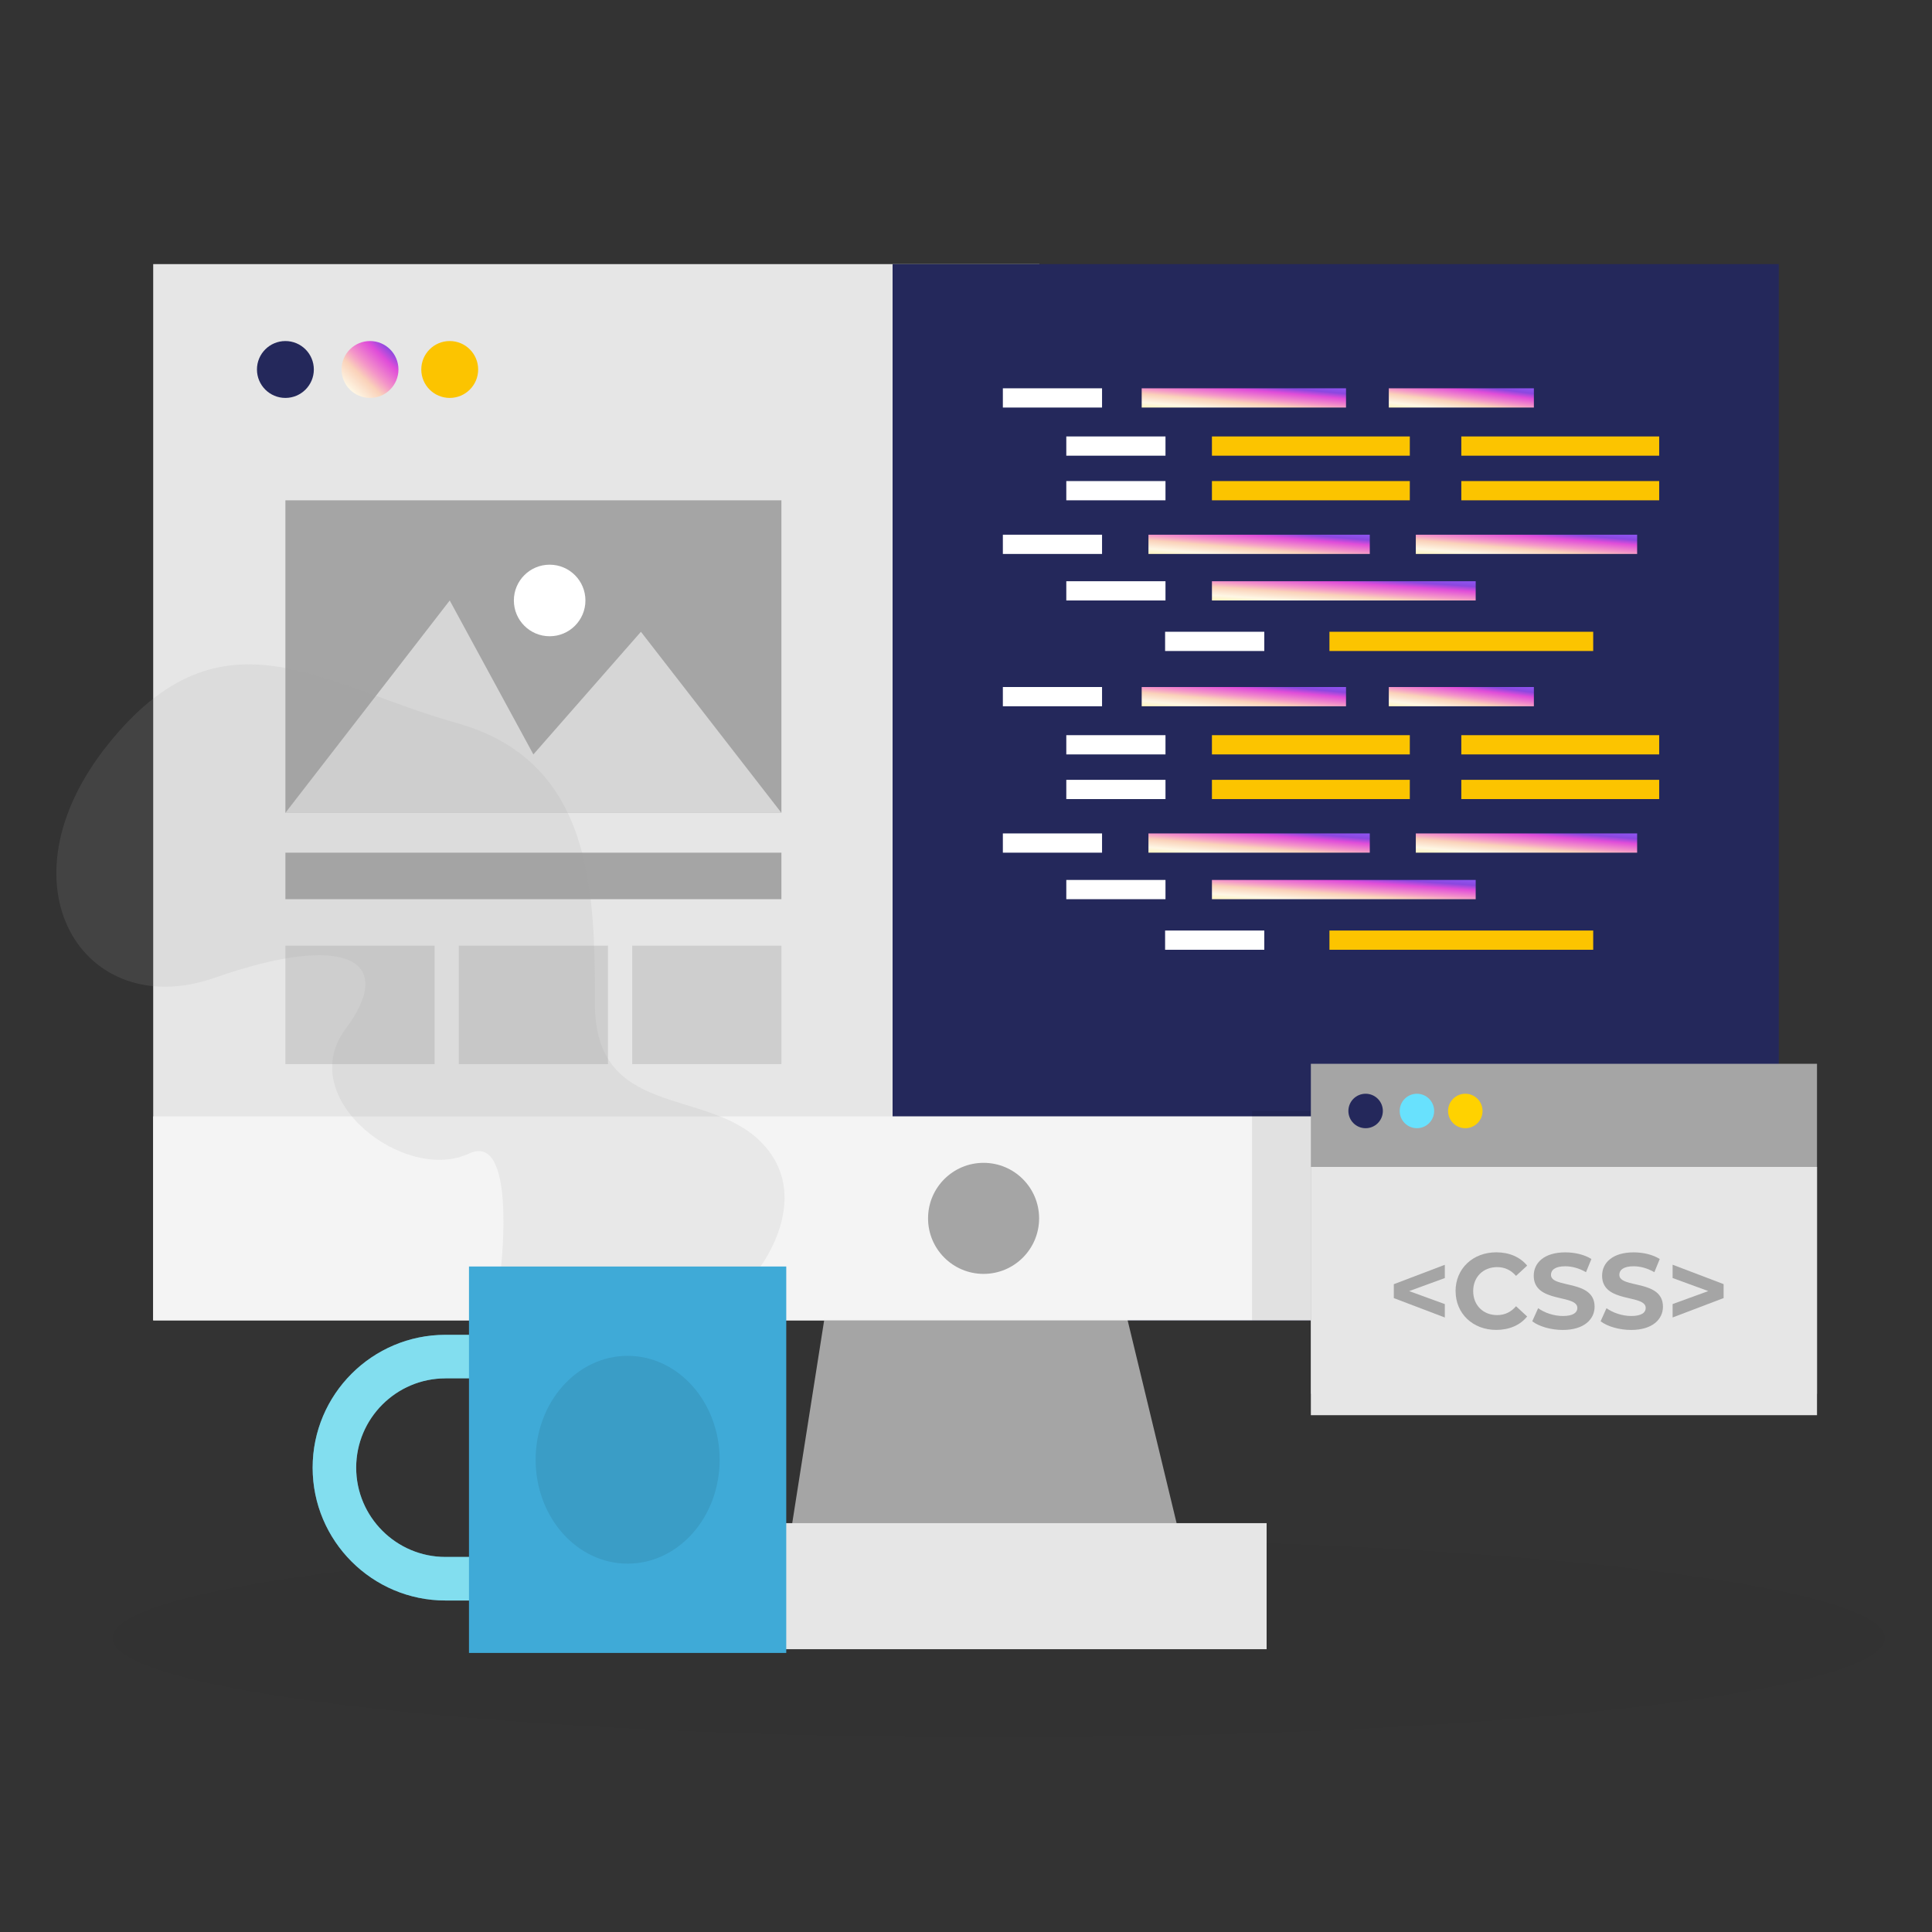 <svg width="500" height="500" viewBox="0 0 500 500" fill="none" xmlns="http://www.w3.org/2000/svg">
<rect x="0" y="0" width="500" height="500" fill="#333333" stroke="none"/>
<path opacity="0.03" d="M258.449 449.619C385.099 449.619 487.769 438.108 487.769 423.909C487.769 409.71 385.099 398.199 258.449 398.199C131.799 398.199 29.129 409.71 29.129 423.909C29.129 438.108 131.799 449.619 258.449 449.619Z" fill="#000001"/>
<path d="M268.998 68.352H39.648V341.702H268.998V68.352Z" fill="#E6E6E6"/>
<path d="M460.35 68.352H231V341.702H460.35V68.352Z" fill="#24285B"/>
<path d="M218.207 310.473L202.227 411.983H308.797L284.297 310.473H218.207Z" fill="#A5A5A5"/>
<path d="M327.8 394.191H177.91V426.811H327.8V394.191Z" fill="#E6E6E6"/>
<path d="M73.86 102.982C77.925 102.982 81.22 99.686 81.22 95.622C81.22 91.557 77.925 88.262 73.86 88.262C69.795 88.262 66.5 91.557 66.5 95.622C66.5 99.686 69.795 102.982 73.86 102.982Z" fill="#24285B"/>
<path d="M95.758 102.982C99.823 102.982 103.118 99.686 103.118 95.622C103.118 91.557 99.823 88.262 95.758 88.262C91.694 88.262 88.398 91.557 88.398 95.622C88.398 99.686 91.694 102.982 95.758 102.982Z" fill="url(#paint0_linear_84_47)"/>
<path d="M116.387 102.982C120.452 102.982 123.747 99.686 123.747 95.622C123.747 91.557 120.452 88.262 116.387 88.262C112.323 88.262 109.027 91.557 109.027 95.622C109.027 99.686 112.323 102.982 116.387 102.982Z" fill="url(#paint1_linear_84_47)"/>
<path d="M460.348 288.93H39.648V341.69H460.348V288.93Z" fill="#E6E6E6"/>
<path opacity="0.55" d="M460.348 288.93H39.648V341.69H460.348V288.93Z" fill="white"/>
<path d="M254.55 329.681C262.486 329.681 268.92 323.248 268.92 315.311C268.92 307.375 262.486 300.941 254.55 300.941C246.613 300.941 240.18 307.375 240.18 315.311C240.18 323.248 246.613 329.681 254.55 329.681Z" fill="#A5A5A5"/>
<path d="M381.908 150.422H313.648V155.402H381.908V150.422Z" fill="url(#paint2_linear_84_47)"/>
<path d="M412.319 163.5H344.059V168.48H412.319V163.5Z" fill="url(#paint3_linear_84_47)"/>
<path d="M354.499 138.383H297.219V143.363H354.499V138.383Z" fill="url(#paint4_linear_84_47)"/>
<path d="M423.69 138.383H366.41V143.363H423.69V138.383Z" fill="url(#paint5_linear_84_47)"/>
<path d="M364.858 124.5H313.648V129.48H364.858V124.5Z" fill="url(#paint6_linear_84_47)"/>
<path d="M429.397 124.5H378.188V129.48H429.397V124.5Z" fill="url(#paint7_linear_84_47)"/>
<path d="M301.627 150.422H275.957V155.402H301.627V150.422Z" fill="white"/>
<path d="M327.197 163.5H301.527V168.48H327.197V163.5Z" fill="white"/>
<path d="M285.209 138.383H259.539V143.363H285.209V138.383Z" fill="white"/>
<path d="M285.209 100.492H259.539V105.472H285.209V100.492Z" fill="white"/>
<path d="M301.627 112.953H275.957V117.933H301.627V112.953Z" fill="white"/>
<path d="M364.858 112.953H313.648V117.933H364.858V112.953Z" fill="url(#paint8_linear_84_47)"/>
<path d="M429.397 112.953H378.188V117.933H429.397V112.953Z" fill="url(#paint9_linear_84_47)"/>
<path d="M301.627 124.5H275.957V129.48H301.627V124.5Z" fill="white"/>
<path d="M348.349 100.492H295.469V105.472H348.349V100.492Z" fill="url(#paint10_linear_84_47)"/>
<path d="M396.968 100.492H359.418V105.472H396.968V100.492Z" fill="url(#paint11_linear_84_47)"/>
<path d="M381.908 227.73H313.648V232.71H381.908V227.73Z" fill="url(#paint12_linear_84_47)"/>
<path d="M412.319 240.82H344.059V245.8H412.319V240.82Z" fill="url(#paint13_linear_84_47)"/>
<path d="M354.499 215.691H297.219V220.671H354.499V215.691Z" fill="url(#paint14_linear_84_47)"/>
<path d="M423.69 215.691H366.41V220.671H423.69V215.691Z" fill="url(#paint15_linear_84_47)"/>
<path d="M364.858 201.82H313.648V206.8H364.858V201.82Z" fill="url(#paint16_linear_84_47)"/>
<path d="M429.397 201.82H378.188V206.8H429.397V201.82Z" fill="url(#paint17_linear_84_47)"/>
<path d="M301.627 227.73H275.957V232.71H301.627V227.73Z" fill="white"/>
<path d="M327.197 240.82H301.527V245.8H327.197V240.82Z" fill="white"/>
<path d="M285.209 215.691H259.539V220.671H285.209V215.691Z" fill="white"/>
<path d="M285.209 177.801H259.539V182.781H285.209V177.801Z" fill="white"/>
<path d="M301.627 190.262H275.957V195.242H301.627V190.262Z" fill="white"/>
<path d="M364.858 190.262H313.648V195.242H364.858V190.262Z" fill="url(#paint18_linear_84_47)"/>
<path d="M429.397 190.262H378.188V195.242H429.397V190.262Z" fill="url(#paint19_linear_84_47)"/>
<path d="M301.627 201.82H275.957V206.8H301.627V201.82Z" fill="white"/>
<path d="M348.349 177.801H295.469V182.781H348.349V177.801Z" fill="url(#paint20_linear_84_47)"/>
<path d="M396.968 177.801H359.418V182.781H396.968V177.801Z" fill="url(#paint21_linear_84_47)"/>
<path opacity="0.08" d="M344.057 287.523H324.027V341.693H344.057V287.523Z" fill="#000001"/>
<path d="M202.229 129.48H73.859V210.36H202.229V129.48Z" fill="#A5A5A5"/>
<path opacity="0.36" d="M112.469 244.73H73.859V275.39H112.469V244.73Z" fill="#A5A5A5"/>
<path opacity="0.36" d="M157.348 244.73H118.738V275.39H157.348V244.73Z" fill="#A5A5A5"/>
<path opacity="0.36" d="M202.227 244.73H163.617V275.39H202.227V244.73Z" fill="#A5A5A5"/>
<path opacity="0.54" d="M73.859 210.362L116.389 155.402L138.039 195.242L165.869 163.502L202.229 210.362H73.859Z" fill="white"/>
<path d="M142.248 164.661C147.362 164.661 151.508 160.515 151.508 155.401C151.508 150.286 147.362 146.141 142.248 146.141C137.134 146.141 132.988 150.286 132.988 155.401C132.988 160.515 137.134 164.661 142.248 164.661Z" fill="white"/>
<path d="M202.229 220.672H73.859V232.712H202.229V220.672Z" fill="#A5A5A5"/>
<path d="M161.84 414.209H115.29C96.33 414.209 80.91 398.789 80.91 379.829C80.91 360.869 96.33 345.449 115.29 345.449H161.84V414.199V414.209ZM115.29 356.719C102.55 356.719 92.18 367.089 92.18 379.829C92.18 392.569 102.55 402.939 115.29 402.939H150.57V356.709H115.29V356.719Z" fill="#68E1FD"/>
<path opacity="0.46" d="M161.84 414.209H115.29C96.33 414.209 80.91 398.789 80.91 379.829C80.91 360.869 96.33 345.449 115.29 345.449H161.84V414.199V414.209ZM115.29 356.719C102.55 356.719 92.18 367.089 92.18 379.829C92.18 392.569 102.55 402.939 115.29 402.939H150.57V356.709H115.29V356.719Z" fill="#A1D9DF"/>
<path d="M203.481 327.77H121.371V427.78H203.481V327.77Z" fill="#3FAAD7"/>
<path opacity="0.08" d="M162.431 404.671C175.581 404.671 186.241 392.632 186.241 377.781C186.241 362.93 175.581 350.891 162.431 350.891C149.281 350.891 138.621 362.93 138.621 377.781C138.621 392.632 149.281 404.671 162.431 404.671Z" fill="#000001"/>
<path opacity="0.15" d="M196.791 327.769C196.791 327.769 210.851 309.369 196.791 295.399C182.731 281.429 153.971 289.419 153.971 259.859C153.971 230.299 153.331 196.959 118.181 187.109C83.031 177.259 57.471 155.979 28.071 192.499C-1.329 229.019 21.681 264.929 55.551 253.049C89.421 241.169 102.841 248.329 89.421 266.299C76.001 284.279 104.761 306.349 121.371 298.539C133.671 292.749 129.681 327.779 129.681 327.779H196.791V327.769Z" fill="#A5A5A5"/>
<path d="M470.24 275.309H339.25V360.719H470.24V275.309Z" fill="#A5A5A5"/>
<path d="M353.421 291.979C355.884 291.979 357.881 289.982 357.881 287.519C357.881 285.055 355.884 283.059 353.421 283.059C350.958 283.059 348.961 285.055 348.961 287.519C348.961 289.982 350.958 291.979 353.421 291.979Z" fill="#24285B"/>
<path d="M366.698 291.979C369.161 291.979 371.158 289.982 371.158 287.519C371.158 285.055 369.161 283.059 366.698 283.059C364.235 283.059 362.238 285.055 362.238 287.519C362.238 289.982 364.235 291.979 366.698 291.979Z" fill="#68E1FD"/>
<path d="M470.24 302H339.25V366.25H470.24V302Z" fill="#E6E6E6"/>
<path d="M379.222 291.979C381.685 291.979 383.682 289.982 383.682 287.519C383.682 285.055 381.685 283.059 379.222 283.059C376.759 283.059 374.762 285.055 374.762 287.519C374.762 289.982 376.759 291.979 379.222 291.979Z" fill="#FFD200"/>
<path d="M373.919 330.758L364.689 334.138L373.919 337.498V340.968L360.719 335.948V332.348L373.919 327.328V330.768V330.758Z" fill="#A5A5A5"/>
<path d="M376.699 334.138C376.699 328.288 381.189 324.098 387.239 324.098C390.599 324.098 393.399 325.318 395.229 327.538L392.349 330.198C391.049 328.698 389.409 327.928 387.469 327.928C383.839 327.928 381.259 330.478 381.259 334.138C381.259 337.798 383.839 340.348 387.469 340.348C389.409 340.348 391.049 339.568 392.349 338.048L395.229 340.708C393.399 342.958 390.599 344.178 387.219 344.178C381.199 344.178 376.709 339.988 376.709 334.138H376.699Z" fill="#A5A5A5"/>
<path d="M396.549 341.939L398.069 338.559C399.709 339.749 402.149 340.579 404.479 340.579C407.139 340.579 408.219 339.689 408.219 338.499C408.219 334.869 396.929 337.359 396.929 330.149C396.929 326.849 399.589 324.109 405.109 324.109C407.549 324.109 410.049 324.689 411.849 325.829L410.459 329.239C408.659 328.209 406.799 327.709 405.079 327.709C402.419 327.709 401.389 328.709 401.389 329.929C401.389 333.509 412.679 331.039 412.679 338.169C412.679 341.409 409.989 344.189 404.439 344.189C401.359 344.189 398.259 343.279 396.539 341.939H396.549Z" fill="#A5A5A5"/>
<path d="M414.24 341.939L415.76 338.559C417.4 339.749 419.84 340.579 422.17 340.579C424.83 340.579 425.91 339.689 425.91 338.499C425.91 334.869 414.62 337.359 414.62 330.149C414.62 326.849 417.28 324.109 422.8 324.109C425.24 324.109 427.74 324.689 429.54 325.829L428.15 329.239C426.35 328.209 424.49 327.709 422.77 327.709C420.11 327.709 419.08 328.709 419.08 329.929C419.08 333.509 430.37 331.039 430.37 338.169C430.37 341.409 427.68 344.189 422.13 344.189C419.05 344.189 415.95 343.279 414.23 341.939H414.24Z" fill="#A5A5A5"/>
<path d="M446.071 332.339V335.939L432.871 340.959V337.489L442.101 334.129L432.871 330.749V327.309L446.071 332.329V332.339Z" fill="#A5A5A5"/>
<defs>
<linearGradient id="paint0_linear_84_47" x1="102.998" y1="88.245" x2="88.649" y2="103.2" gradientUnits="userSpaceOnUse">
<stop stop-color="#8E55F1"/>
<stop offset="0.141" stop-color="#8B48DF"/>
<stop offset="0.275" stop-color="#E04DD9"/>
<stop offset="0.492" stop-color="#F496C8"/>
<stop offset="0.633" stop-color="#FAD2BA"/>
<stop offset="0.857" stop-color="#FEF7E5"/>
<stop offset="1" stop-color="#FFF5BF"/>
</linearGradient>
<linearGradient id="paint1_linear_84_47" x1="-200.548" y1="144.831" x2="-200.548" y2="164.011" gradientUnits="userSpaceOnUse">
<stop stop-color="#FCC400"/>
<stop offset="0.162" stop-color="#FBC000"/>
<stop offset="0.307" stop-color="#FBB500"/>
<stop offset="0.446" stop-color="#FBA300"/>
<stop offset="0.581" stop-color="#FA8900"/>
<stop offset="0.712" stop-color="#FA6800"/>
<stop offset="0.842" stop-color="#F93F00"/>
<stop offset="0.967" stop-color="#F81000"/>
<stop offset="1" stop-color="#F80300"/>
</linearGradient>
<linearGradient id="paint2_linear_84_47" x1="381.348" y1="150.416" x2="380.671" y2="160.086" gradientUnits="userSpaceOnUse">
<stop stop-color="#8E55F1"/>
<stop offset="0.141" stop-color="#8B48DF"/>
<stop offset="0.275" stop-color="#E04DD9"/>
<stop offset="0.492" stop-color="#F496C8"/>
<stop offset="0.633" stop-color="#FAD2BA"/>
<stop offset="0.857" stop-color="#FEF7E5"/>
<stop offset="1" stop-color="#FFF5BF"/>
</linearGradient>
<linearGradient id="paint3_linear_84_47" x1="-1091.51" y1="182.638" x2="-1091.51" y2="189.127" gradientUnits="userSpaceOnUse">
<stop stop-color="#FCC400"/>
<stop offset="0.162" stop-color="#FBC000"/>
<stop offset="0.307" stop-color="#FBB500"/>
<stop offset="0.446" stop-color="#FBA300"/>
<stop offset="0.581" stop-color="#FA8900"/>
<stop offset="0.712" stop-color="#FA6800"/>
<stop offset="0.842" stop-color="#F93F00"/>
<stop offset="0.967" stop-color="#F81000"/>
<stop offset="1" stop-color="#F80300"/>
</linearGradient>
<linearGradient id="paint4_linear_84_47" x1="354.029" y1="138.377" x2="353.224" y2="148.027" gradientUnits="userSpaceOnUse">
<stop stop-color="#8E55F1"/>
<stop offset="0.141" stop-color="#8B48DF"/>
<stop offset="0.275" stop-color="#E04DD9"/>
<stop offset="0.492" stop-color="#F496C8"/>
<stop offset="0.633" stop-color="#FAD2BA"/>
<stop offset="0.857" stop-color="#FEF7E5"/>
<stop offset="1" stop-color="#FFF5BF"/>
</linearGradient>
<linearGradient id="paint5_linear_84_47" x1="423.22" y1="138.377" x2="422.415" y2="148.027" gradientUnits="userSpaceOnUse">
<stop stop-color="#8E55F1"/>
<stop offset="0.141" stop-color="#8B48DF"/>
<stop offset="0.275" stop-color="#E04DD9"/>
<stop offset="0.492" stop-color="#F496C8"/>
<stop offset="0.633" stop-color="#FAD2BA"/>
<stop offset="0.857" stop-color="#FEF7E5"/>
<stop offset="1" stop-color="#FFF5BF"/>
</linearGradient>
<linearGradient id="paint6_linear_84_47" x1="-763.345" y1="143.638" x2="-763.345" y2="150.127" gradientUnits="userSpaceOnUse">
<stop stop-color="#FCC400"/>
<stop offset="0.162" stop-color="#FBC000"/>
<stop offset="0.307" stop-color="#FBB500"/>
<stop offset="0.446" stop-color="#FBA300"/>
<stop offset="0.581" stop-color="#FA8900"/>
<stop offset="0.712" stop-color="#FA6800"/>
<stop offset="0.842" stop-color="#F93F00"/>
<stop offset="0.967" stop-color="#F81000"/>
<stop offset="1" stop-color="#F80300"/>
</linearGradient>
<linearGradient id="paint7_linear_84_47" x1="-698.806" y1="143.638" x2="-698.806" y2="150.127" gradientUnits="userSpaceOnUse">
<stop stop-color="#FCC400"/>
<stop offset="0.162" stop-color="#FBC000"/>
<stop offset="0.307" stop-color="#FBB500"/>
<stop offset="0.446" stop-color="#FBA300"/>
<stop offset="0.581" stop-color="#FA8900"/>
<stop offset="0.712" stop-color="#FA6800"/>
<stop offset="0.842" stop-color="#F93F00"/>
<stop offset="0.967" stop-color="#F81000"/>
<stop offset="1" stop-color="#F80300"/>
</linearGradient>
<linearGradient id="paint8_linear_84_47" x1="-763.345" y1="132.091" x2="-763.345" y2="138.58" gradientUnits="userSpaceOnUse">
<stop stop-color="#FCC400"/>
<stop offset="0.162" stop-color="#FBC000"/>
<stop offset="0.307" stop-color="#FBB500"/>
<stop offset="0.446" stop-color="#FBA300"/>
<stop offset="0.581" stop-color="#FA8900"/>
<stop offset="0.712" stop-color="#FA6800"/>
<stop offset="0.842" stop-color="#F93F00"/>
<stop offset="0.967" stop-color="#F81000"/>
<stop offset="1" stop-color="#F80300"/>
</linearGradient>
<linearGradient id="paint9_linear_84_47" x1="-698.806" y1="132.091" x2="-698.806" y2="138.58" gradientUnits="userSpaceOnUse">
<stop stop-color="#FCC400"/>
<stop offset="0.162" stop-color="#FBC000"/>
<stop offset="0.307" stop-color="#FBB500"/>
<stop offset="0.446" stop-color="#FBA300"/>
<stop offset="0.581" stop-color="#FA8900"/>
<stop offset="0.712" stop-color="#FA6800"/>
<stop offset="0.842" stop-color="#F93F00"/>
<stop offset="0.967" stop-color="#F81000"/>
<stop offset="1" stop-color="#F80300"/>
</linearGradient>
<linearGradient id="paint10_linear_84_47" x1="347.915" y1="100.486" x2="347.044" y2="110.125" gradientUnits="userSpaceOnUse">
<stop stop-color="#8E55F1"/>
<stop offset="0.141" stop-color="#8B48DF"/>
<stop offset="0.275" stop-color="#E04DD9"/>
<stop offset="0.492" stop-color="#F496C8"/>
<stop offset="0.633" stop-color="#FAD2BA"/>
<stop offset="0.857" stop-color="#FEF7E5"/>
<stop offset="1" stop-color="#FFF5BF"/>
</linearGradient>
<linearGradient id="paint11_linear_84_47" x1="396.66" y1="100.486" x2="395.443" y2="110.049" gradientUnits="userSpaceOnUse">
<stop stop-color="#8E55F1"/>
<stop offset="0.141" stop-color="#8B48DF"/>
<stop offset="0.275" stop-color="#E04DD9"/>
<stop offset="0.492" stop-color="#F496C8"/>
<stop offset="0.633" stop-color="#FAD2BA"/>
<stop offset="0.857" stop-color="#FEF7E5"/>
<stop offset="1" stop-color="#FFF5BF"/>
</linearGradient>
<linearGradient id="paint12_linear_84_47" x1="381.348" y1="227.725" x2="380.671" y2="237.395" gradientUnits="userSpaceOnUse">
<stop stop-color="#8E55F1"/>
<stop offset="0.141" stop-color="#8B48DF"/>
<stop offset="0.275" stop-color="#E04DD9"/>
<stop offset="0.492" stop-color="#F496C8"/>
<stop offset="0.633" stop-color="#FAD2BA"/>
<stop offset="0.857" stop-color="#FEF7E5"/>
<stop offset="1" stop-color="#FFF5BF"/>
</linearGradient>
<linearGradient id="paint13_linear_84_47" x1="-1091.51" y1="259.958" x2="-1091.51" y2="266.447" gradientUnits="userSpaceOnUse">
<stop stop-color="#FCC400"/>
<stop offset="0.162" stop-color="#FBC000"/>
<stop offset="0.307" stop-color="#FBB500"/>
<stop offset="0.446" stop-color="#FBA300"/>
<stop offset="0.581" stop-color="#FA8900"/>
<stop offset="0.712" stop-color="#FA6800"/>
<stop offset="0.842" stop-color="#F93F00"/>
<stop offset="0.967" stop-color="#F81000"/>
<stop offset="1" stop-color="#F80300"/>
</linearGradient>
<linearGradient id="paint14_linear_84_47" x1="354.029" y1="215.686" x2="353.224" y2="225.336" gradientUnits="userSpaceOnUse">
<stop stop-color="#8E55F1"/>
<stop offset="0.141" stop-color="#8B48DF"/>
<stop offset="0.275" stop-color="#E04DD9"/>
<stop offset="0.492" stop-color="#F496C8"/>
<stop offset="0.633" stop-color="#FAD2BA"/>
<stop offset="0.857" stop-color="#FEF7E5"/>
<stop offset="1" stop-color="#FFF5BF"/>
</linearGradient>
<linearGradient id="paint15_linear_84_47" x1="423.22" y1="215.686" x2="422.415" y2="225.336" gradientUnits="userSpaceOnUse">
<stop stop-color="#8E55F1"/>
<stop offset="0.141" stop-color="#8B48DF"/>
<stop offset="0.275" stop-color="#E04DD9"/>
<stop offset="0.492" stop-color="#F496C8"/>
<stop offset="0.633" stop-color="#FAD2BA"/>
<stop offset="0.857" stop-color="#FEF7E5"/>
<stop offset="1" stop-color="#FFF5BF"/>
</linearGradient>
<linearGradient id="paint16_linear_84_47" x1="-763.345" y1="220.958" x2="-763.345" y2="227.447" gradientUnits="userSpaceOnUse">
<stop stop-color="#FCC400"/>
<stop offset="0.162" stop-color="#FBC000"/>
<stop offset="0.307" stop-color="#FBB500"/>
<stop offset="0.446" stop-color="#FBA300"/>
<stop offset="0.581" stop-color="#FA8900"/>
<stop offset="0.712" stop-color="#FA6800"/>
<stop offset="0.842" stop-color="#F93F00"/>
<stop offset="0.967" stop-color="#F81000"/>
<stop offset="1" stop-color="#F80300"/>
</linearGradient>
<linearGradient id="paint17_linear_84_47" x1="-698.806" y1="220.958" x2="-698.806" y2="227.447" gradientUnits="userSpaceOnUse">
<stop stop-color="#FCC400"/>
<stop offset="0.162" stop-color="#FBC000"/>
<stop offset="0.307" stop-color="#FBB500"/>
<stop offset="0.446" stop-color="#FBA300"/>
<stop offset="0.581" stop-color="#FA8900"/>
<stop offset="0.712" stop-color="#FA6800"/>
<stop offset="0.842" stop-color="#F93F00"/>
<stop offset="0.967" stop-color="#F81000"/>
<stop offset="1" stop-color="#F80300"/>
</linearGradient>
<linearGradient id="paint18_linear_84_47" x1="-763.345" y1="209.4" x2="-763.345" y2="215.889" gradientUnits="userSpaceOnUse">
<stop stop-color="#FCC400"/>
<stop offset="0.162" stop-color="#FBC000"/>
<stop offset="0.307" stop-color="#FBB500"/>
<stop offset="0.446" stop-color="#FBA300"/>
<stop offset="0.581" stop-color="#FA8900"/>
<stop offset="0.712" stop-color="#FA6800"/>
<stop offset="0.842" stop-color="#F93F00"/>
<stop offset="0.967" stop-color="#F81000"/>
<stop offset="1" stop-color="#F80300"/>
</linearGradient>
<linearGradient id="paint19_linear_84_47" x1="-698.806" y1="209.4" x2="-698.806" y2="215.889" gradientUnits="userSpaceOnUse">
<stop stop-color="#FCC400"/>
<stop offset="0.162" stop-color="#FBC000"/>
<stop offset="0.307" stop-color="#FBB500"/>
<stop offset="0.446" stop-color="#FBA300"/>
<stop offset="0.581" stop-color="#FA8900"/>
<stop offset="0.712" stop-color="#FA6800"/>
<stop offset="0.842" stop-color="#F93F00"/>
<stop offset="0.967" stop-color="#F81000"/>
<stop offset="1" stop-color="#F80300"/>
</linearGradient>
<linearGradient id="paint20_linear_84_47" x1="347.915" y1="177.795" x2="347.044" y2="187.434" gradientUnits="userSpaceOnUse">
<stop stop-color="#8E55F1"/>
<stop offset="0.141" stop-color="#8B48DF"/>
<stop offset="0.275" stop-color="#E04DD9"/>
<stop offset="0.492" stop-color="#F496C8"/>
<stop offset="0.633" stop-color="#FAD2BA"/>
<stop offset="0.857" stop-color="#FEF7E5"/>
<stop offset="1" stop-color="#FFF5BF"/>
</linearGradient>
<linearGradient id="paint21_linear_84_47" x1="396.66" y1="177.795" x2="395.443" y2="187.357" gradientUnits="userSpaceOnUse">
<stop stop-color="#8E55F1"/>
<stop offset="0.141" stop-color="#8B48DF"/>
<stop offset="0.275" stop-color="#E04DD9"/>
<stop offset="0.492" stop-color="#F496C8"/>
<stop offset="0.633" stop-color="#FAD2BA"/>
<stop offset="0.857" stop-color="#FEF7E5"/>
<stop offset="1" stop-color="#FFF5BF"/>
</linearGradient>
</defs>
</svg>

